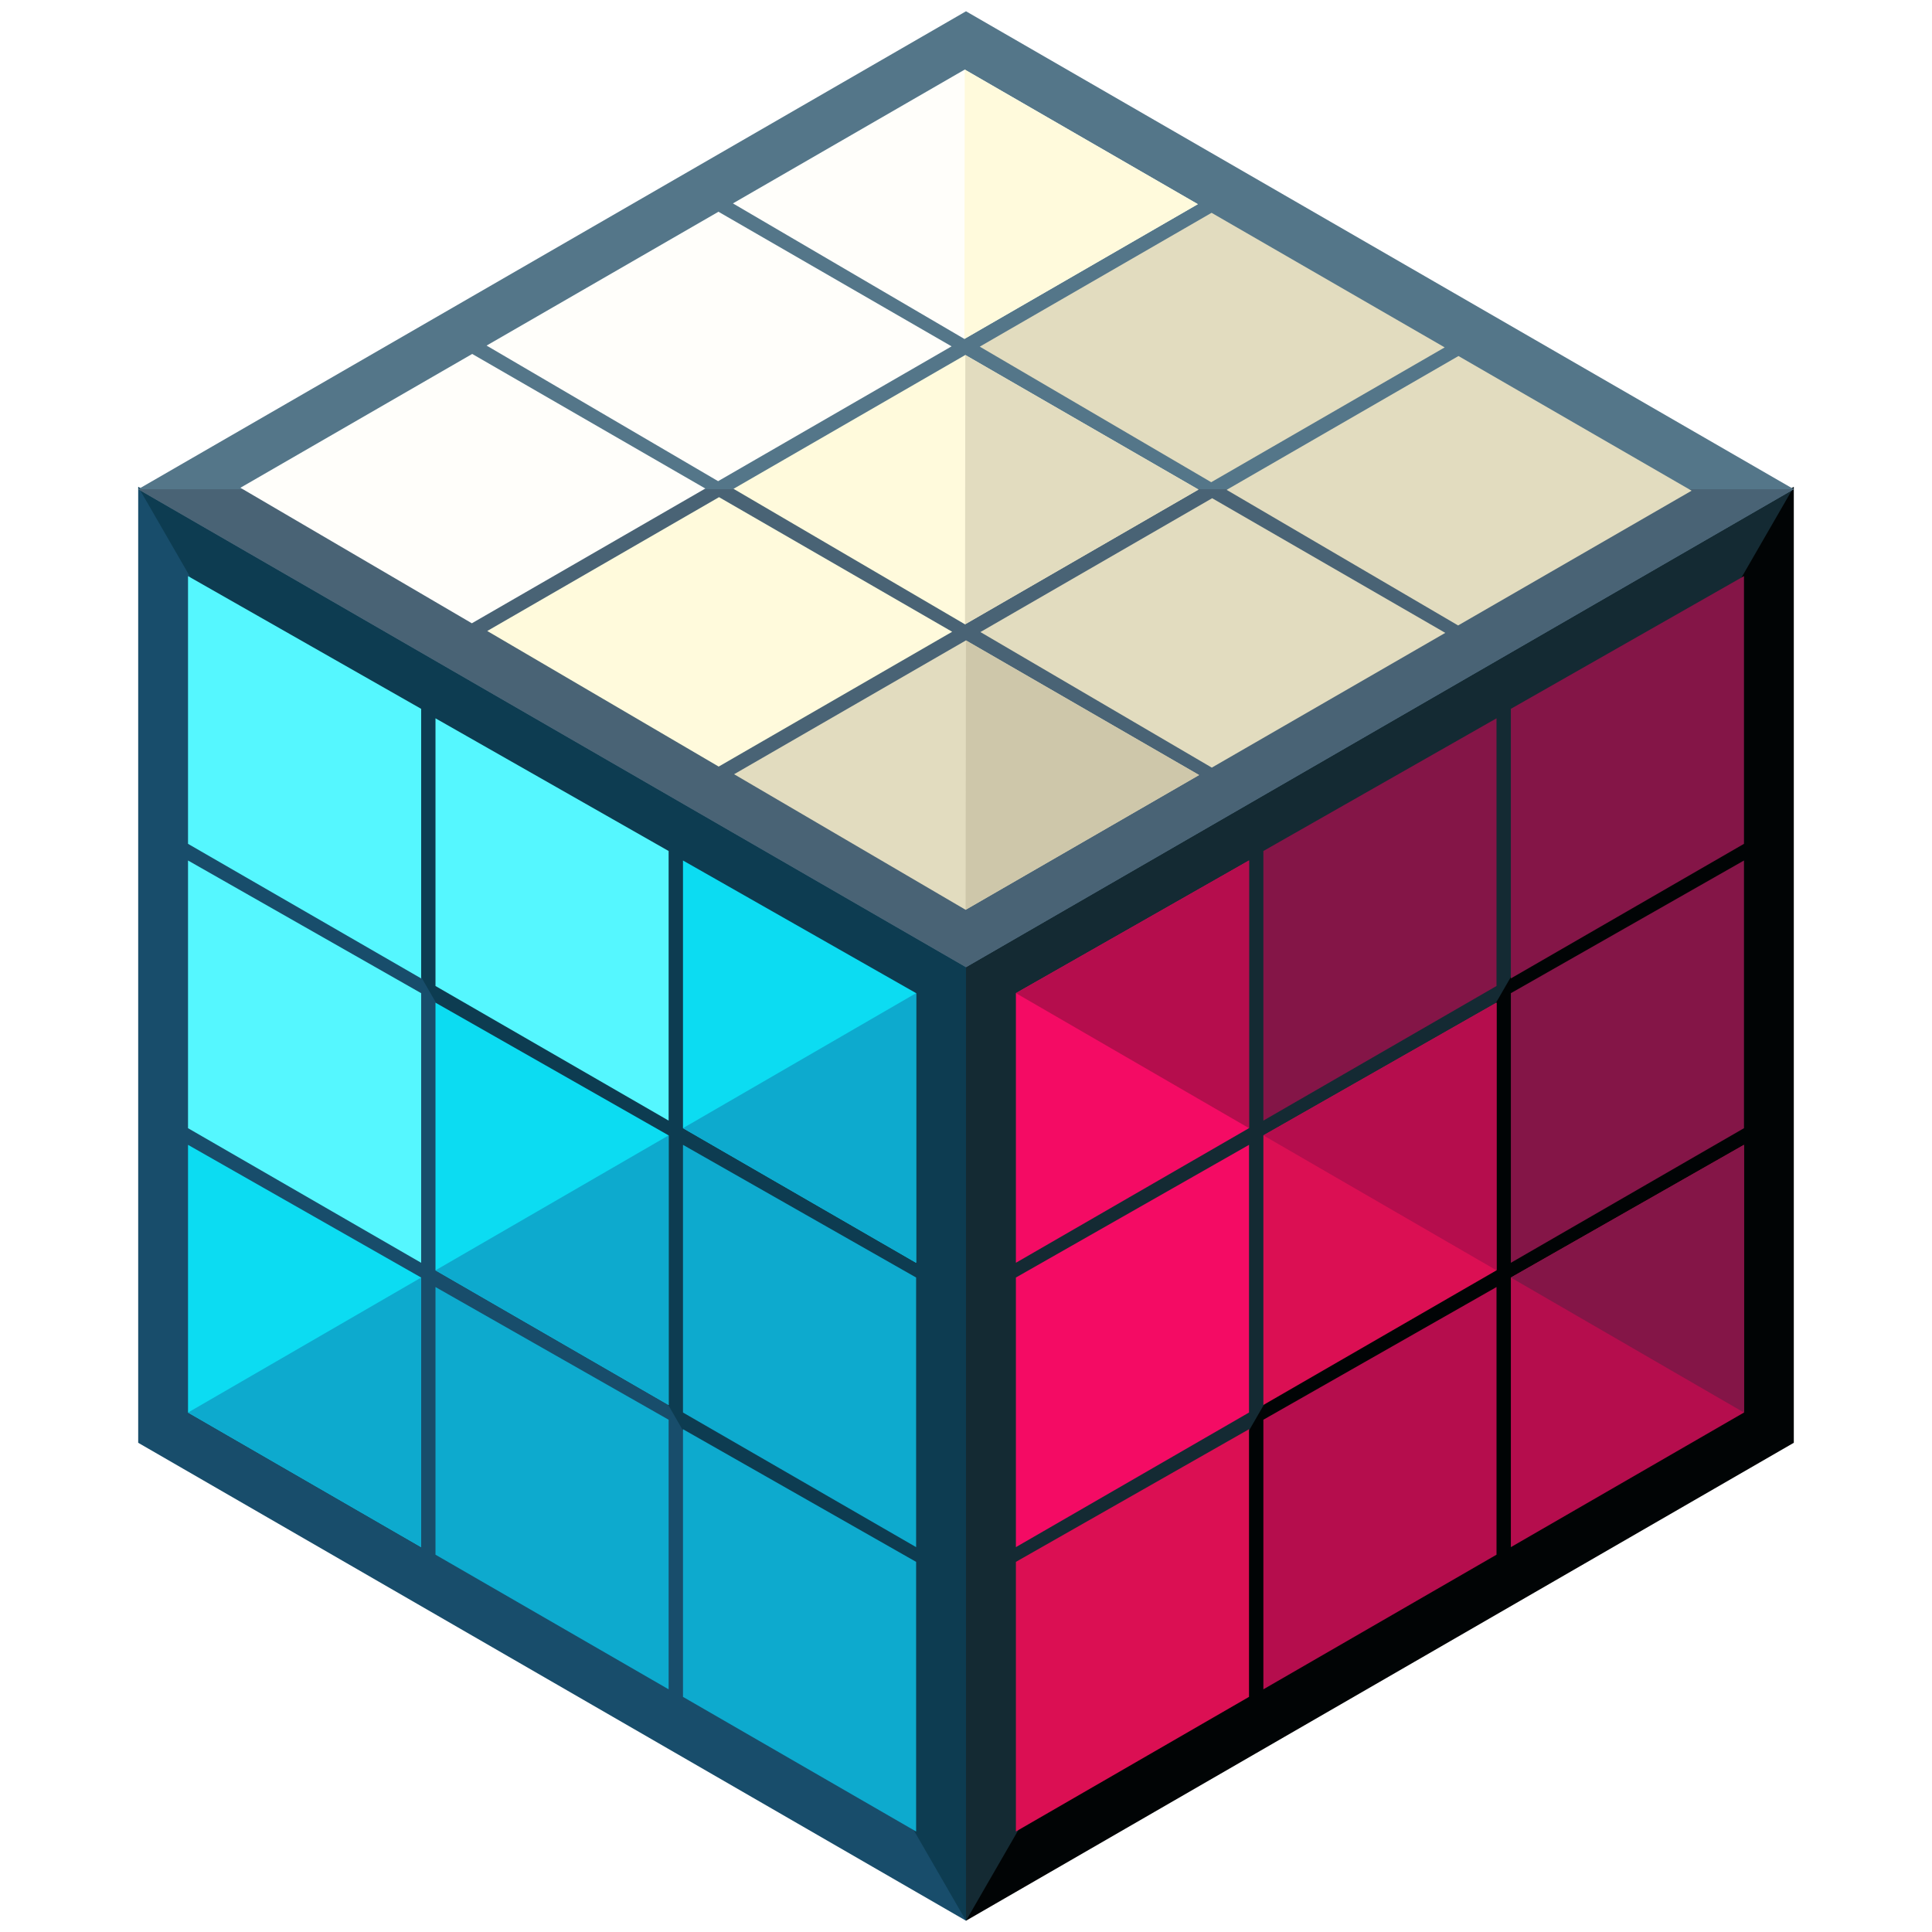 <svg xmlns="http://www.w3.org/2000/svg" xmlns:xlink="http://www.w3.org/1999/xlink" width="100%" height="100%" viewBox="0 0 100 100" xml:space="preserve"><defs><filter id="Filter" width="50.347" height="81.714" x="3.403" y="21.452" color-interpolation-filters="sRGB" filterUnits="userSpaceOnUse"><feDropShadow dx="0" dy="0" flood-color="#000" flood-opacity=".4" in="SourceGraphic" result="Shadow" stdDeviation="1.5"/></filter><filter id="Filter_2" width="50.347" height="81.714" x="3.403" y="21.452" color-interpolation-filters="sRGB" filterUnits="userSpaceOnUse"><feDropShadow dx="0" dy="0" flood-color="#000" flood-opacity=".4" in="SourceGraphic" result="Shadow" stdDeviation="1.5"/></filter><filter id="Filter_3" width="32.376" height="35.682" x="5.982" y="26.07" color-interpolation-filters="sRGB" filterUnits="userSpaceOnUse"><feDropShadow dx="0" dy="0" flood-color="#000" flood-opacity=".4" in="SourceGraphic" result="Shadow" stdDeviation="1.5"/></filter><filter id="Filter_4" width="19.567" height="28.322" x="31.601" y="40.789" color-interpolation-filters="sRGB" filterUnits="userSpaceOnUse"><feDropShadow dx="0" dy="0" flood-color="#000" flood-opacity=".4" in="SourceGraphic" result="Shadow" stdDeviation="1.5"/></filter><filter id="Filter_5" width="19.567" height="21.455" x="31.601" y="47.655" color-interpolation-filters="sRGB" filterUnits="userSpaceOnUse"><feDropShadow dx="0" dy="0" flood-color="#000" flood-opacity=".4" in="SourceGraphic" result="Shadow" stdDeviation="1.5"/></filter><filter id="Filter_6" width="19.567" height="28.323" x="5.982" y="40.789" color-interpolation-filters="sRGB" filterUnits="userSpaceOnUse"><feDropShadow dx="0" dy="0" flood-color="#000" flood-opacity=".4" in="SourceGraphic" result="Shadow" stdDeviation="1.5"/></filter><filter id="Filter_7" width="19.567" height="28.323" x="18.791" y="48.148" color-interpolation-filters="sRGB" filterUnits="userSpaceOnUse"><feDropShadow dx="0" dy="0" flood-color="#000" flood-opacity=".4" in="SourceGraphic" result="Shadow" stdDeviation="1.5"/></filter><filter id="Filter_8" width="32.377" height="28.812" x="18.791" y="55.017" color-interpolation-filters="sRGB" filterUnits="userSpaceOnUse"><feDropShadow dx="0" dy="0" flood-color="#000" flood-opacity=".4" in="SourceGraphic" result="Shadow" stdDeviation="1.5"/></filter><filter id="Filter_9" width="19.567" height="28.323" x="5.982" y="55.507" color-interpolation-filters="sRGB" filterUnits="userSpaceOnUse"><feDropShadow dx="0" dy="0" flood-color="#000" flood-opacity=".4" in="SourceGraphic" result="Shadow" stdDeviation="1.5"/></filter><filter id="Filter_10" width="45.186" height="36.172" x="5.982" y="62.376" color-interpolation-filters="sRGB" filterUnits="userSpaceOnUse"><feDropShadow dx="0" dy="0" flood-color="#000" flood-opacity=".4" in="SourceGraphic" result="Shadow" stdDeviation="1.5"/></filter><filter id="Filter_11" width="50.347" height="81.714" x="46.25" y="21.452" color-interpolation-filters="sRGB" filterUnits="userSpaceOnUse"><feDropShadow dx="0" dy="0" flood-color="#000" flood-opacity=".4" in="SourceGraphic" result="Shadow" stdDeviation="1.5"/></filter><filter id="Filter_12" width="50.347" height="81.714" x="46.25" y="21.452" color-interpolation-filters="sRGB" filterUnits="userSpaceOnUse"><feDropShadow dx="0" dy="0" flood-color="#000" flood-opacity=".4" in="SourceGraphic" result="Shadow" stdDeviation="1.5"/></filter><filter id="Filter_13" width="32.376" height="35.682" x="61.642" y="26.07" color-interpolation-filters="sRGB" filterUnits="userSpaceOnUse"><feDropShadow dx="0" dy="0" flood-color="#000" flood-opacity=".4" in="SourceGraphic" result="Shadow" stdDeviation="1.5"/></filter><filter id="Filter_14" width="19.567" height="28.322" x="48.833" y="40.789" color-interpolation-filters="sRGB" filterUnits="userSpaceOnUse"><feDropShadow dx="0" dy="0" flood-color="#000" flood-opacity=".4" in="SourceGraphic" result="Shadow" stdDeviation="1.5"/></filter><filter id="Filter_15" width="19.567" height="21.354" x="48.833" y="40.789" color-interpolation-filters="sRGB" filterUnits="userSpaceOnUse"><feDropShadow dx="0" dy="0" flood-color="#000" flood-opacity=".4" in="SourceGraphic" result="Shadow" stdDeviation="1.5"/></filter><filter id="Filter_16" width="19.567" height="28.323" x="74.452" y="40.789" color-interpolation-filters="sRGB" filterUnits="userSpaceOnUse"><feDropShadow dx="0" dy="0" flood-color="#000" flood-opacity=".4" in="SourceGraphic" result="Shadow" stdDeviation="1.5"/></filter><filter id="Filter_17" width="19.567" height="28.323" x="61.642" y="48.148" color-interpolation-filters="sRGB" filterUnits="userSpaceOnUse"><feDropShadow dx="0" dy="0" flood-color="#000" flood-opacity=".4" in="SourceGraphic" result="Shadow" stdDeviation="1.5"/></filter><filter id="Filter_18" width="19.567" height="21.354" x="61.642" y="48.148" color-interpolation-filters="sRGB" filterUnits="userSpaceOnUse"><feDropShadow dx="0" dy="0" flood-color="#000" flood-opacity=".4" in="SourceGraphic" result="Shadow" stdDeviation="1.5"/></filter><filter id="Filter_19" width="19.567" height="28.322" x="48.833" y="55.507" color-interpolation-filters="sRGB" filterUnits="userSpaceOnUse"><feDropShadow dx="0" dy="0" flood-color="#000" flood-opacity=".4" in="SourceGraphic" result="Shadow" stdDeviation="1.5"/></filter><filter id="Filter_20" width="19.567" height="28.323" x="74.452" y="55.507" color-interpolation-filters="sRGB" filterUnits="userSpaceOnUse"><feDropShadow dx="0" dy="0" flood-color="#000" flood-opacity=".4" in="SourceGraphic" result="Shadow" stdDeviation="1.5"/></filter><filter id="Filter_21" width="19.567" height="21.357" x="74.452" y="55.507" color-interpolation-filters="sRGB" filterUnits="userSpaceOnUse"><feDropShadow dx="0" dy="0" flood-color="#000" flood-opacity=".4" in="SourceGraphic" result="Shadow" stdDeviation="1.5"/></filter><filter id="Filter_22" width="19.567" height="28.323" x="61.642" y="62.867" color-interpolation-filters="sRGB" filterUnits="userSpaceOnUse"><feDropShadow dx="0" dy="0" flood-color="#000" flood-opacity=".4" in="SourceGraphic" result="Shadow" stdDeviation="1.5"/></filter><filter id="Filter_23" width="19.567" height="28.322" x="48.833" y="70.226" color-interpolation-filters="sRGB" filterUnits="userSpaceOnUse"><feDropShadow dx="0" dy="0" flood-color="#000" flood-opacity=".4" in="SourceGraphic" result="Shadow" stdDeviation="1.5"/></filter><filter id="Filter_24" width="93.195" height="56.976" x="3.403" y="-3.166" color-interpolation-filters="sRGB" filterUnits="userSpaceOnUse"><feDropShadow dx="0" dy="0" flood-color="#000" flood-opacity=".4" in="SourceGraphic" result="Shadow" stdDeviation="1.5"/></filter><filter id="Filter_25" width="93.195" height="32.238" x="3.403" y="21.572" color-interpolation-filters="sRGB" filterUnits="userSpaceOnUse"><feDropShadow dx="0" dy="0" flood-color="#000" flood-opacity=".4" in="SourceGraphic" result="Shadow" stdDeviation="1.5"/></filter><filter id="Filter_26" width="31.566" height="21.441" x="8.693" y="14.57" color-interpolation-filters="sRGB" filterUnits="userSpaceOnUse"><feDropShadow dx="0" dy="0" flood-color="#000" flood-opacity=".4" in="SourceGraphic" result="Shadow" stdDeviation="1.5"/></filter><filter id="Filter_27" width="31.565" height="21.445" x="21.47" y="21.983" color-interpolation-filters="sRGB" filterUnits="userSpaceOnUse"><feDropShadow dx="0" dy="0" flood-color="#000" flood-opacity=".4" in="SourceGraphic" result="Shadow" stdDeviation="1.5"/></filter><filter id="Filter_28" width="31.567" height="21.445" x="34.247" y="29.397" color-interpolation-filters="sRGB" filterUnits="userSpaceOnUse"><feDropShadow dx="0" dy="0" flood-color="#000" flood-opacity=".4" in="SourceGraphic" result="Shadow" stdDeviation="1.5"/></filter><filter id="Filter_29" width="19.584" height="21.445" x="46.229" y="29.397" color-interpolation-filters="sRGB" filterUnits="userSpaceOnUse"><feDropShadow dx="0" dy="0" flood-color="#000" flood-opacity=".4" in="SourceGraphic" result="Shadow" stdDeviation="1.5"/></filter><filter id="Filter_30" width="31.568" height="21.445" x="21.436" y="7.21" color-interpolation-filters="sRGB" filterUnits="userSpaceOnUse"><feDropShadow dx="0" dy="0" flood-color="#000" flood-opacity=".4" in="SourceGraphic" result="Shadow" stdDeviation="1.5"/></filter><filter id="Filter_31" width="31.567" height="21.442" x="34.217" y="14.624" color-interpolation-filters="sRGB" filterUnits="userSpaceOnUse"><feDropShadow dx="0" dy="0" flood-color="#000" flood-opacity=".4" in="SourceGraphic" result="Shadow" stdDeviation="1.5"/></filter><filter id="Filter_32" width="32.359" height="28.858" x="46.199" y="14.624" color-interpolation-filters="sRGB" filterUnits="userSpaceOnUse"><feDropShadow dx="0" dy="0" flood-color="#000" flood-opacity=".4" in="SourceGraphic" result="Shadow" stdDeviation="1.5"/></filter><filter id="Filter_33" width="31.564" height="21.442" x="34.186" y="-.149" color-interpolation-filters="sRGB" filterUnits="userSpaceOnUse"><feDropShadow dx="0" dy="0" flood-color="#000" flood-opacity=".4" in="SourceGraphic" result="Shadow" stdDeviation="1.5"/></filter><filter id="Filter_34" width="19.584" height="21.442" x="46.166" y="-.149" color-interpolation-filters="sRGB" filterUnits="userSpaceOnUse"><feDropShadow dx="0" dy="0" flood-color="#000" flood-opacity=".4" in="SourceGraphic" result="Shadow" stdDeviation="1.5"/></filter><filter id="Filter_35" width="44.345" height="28.858" x="46.963" y="7.265" color-interpolation-filters="sRGB" filterUnits="userSpaceOnUse"><feDropShadow dx="0" dy="0" flood-color="#000" flood-opacity=".4" in="SourceGraphic" result="Shadow" stdDeviation="1.5"/></filter></defs><g opacity="1"><path fill="#184d6b" d="M7.153 25.202L50 49.94L50 99.416L7.153 74.678L7.153 25.202Z" filter="url(#Filter)"/><path fill="#0d3c51" d="M7.153 25.202L50 49.94L50 99.416" filter="url(#Filter_2)"/><path fill="#55f7ff" d="M9.732 29.82L9.732 43.677L21.799 50.643L21.799 36.689L9.732 29.82ZM22.541 37.18L22.541 51.035L34.608 58.002L34.608 44.048L22.541 37.18Z" filter="url(#Filter_3)"/><path fill="#0cdcf2" d="M35.351 44.539L35.351 58.393L47.418 65.361L47.418 51.405L35.351 44.539Z" filter="url(#Filter_4)"/><path fill="#0daace" d="M35.351 58.393L47.418 65.361L47.418 51.405" filter="url(#Filter_5)"/><g opacity="1"><path fill="#55f7ff" d="M9.732 44.539L9.732 58.395L21.799 65.362L21.799 51.407L9.732 44.539Z" filter="url(#Filter_6)"/><path fill="#0cdcf2" d="M22.541 51.898L22.541 65.752L34.608 72.721L34.608 58.767L22.541 51.898Z" filter="url(#Filter_7)"/><path fill="#0daace" d="M22.541 65.752L34.608 72.721L34.608 58.767M35.351 59.257L35.351 73.112L47.418 80.079L47.418 66.124L35.351 59.257Z" filter="url(#Filter_8)"/></g><g opacity="1"><path fill="#0cdcf2" d="M9.732 59.257L9.732 73.113L21.799 80.08L21.799 66.126L9.732 59.257Z" filter="url(#Filter_9)"/><path fill="#0daace" d="M9.732 73.113L21.799 80.08L21.799 66.126M22.541 66.617L22.541 80.471L34.608 87.439L34.608 73.485L22.541 66.617ZM35.351 73.976L35.351 87.83L47.418 94.798L47.418 80.842L35.351 73.976Z" filter="url(#Filter_10)"/></g><g opacity="1"><path fill="#010405" d="M92.847 25.202L50 49.94L50 99.416L92.847 74.678L92.847 25.202Z" filter="url(#Filter_11)"/><path fill="#142a33" d="M92.847 25.202L50 49.94L50 99.416" filter="url(#Filter_12)"/><path fill="#841547" d="M90.268 29.82L90.268 43.677L78.202 50.643L78.202 36.689L90.268 29.82ZM77.459 37.18L77.459 51.035L65.392 58.002L65.392 44.048L77.459 37.18Z" filter="url(#Filter_13)"/><path fill="#f40b64" d="M64.649 44.539L64.649 58.393L52.583 65.361L52.583 51.405L64.649 44.539Z" filter="url(#Filter_14)"/><path fill="#b50d4d" d="M52.583 51.405L64.649 44.539L64.649 58.393" filter="url(#Filter_15)"/><g opacity="1"><path fill="#841547" d="M90.268 44.539L90.268 58.395L78.202 65.362L78.202 51.407L90.268 44.539Z" filter="url(#Filter_16)"/><path fill="#db0f53" d="M77.459 51.898L77.459 65.752L65.392 72.721L65.392 58.767L77.459 51.898Z" filter="url(#Filter_17)"/><path fill="#b50d4d" d="M65.392 58.767L77.459 51.898L77.459 65.752" filter="url(#Filter_18)"/><path fill="#f40b64" d="M64.649 59.257L64.649 73.112L52.583 80.079L52.583 66.124L64.649 59.257Z" filter="url(#Filter_19)"/></g><g opacity="1"><path fill="#b50d4d" d="M90.268 59.257L90.268 73.113L78.202 80.08L78.202 66.126L90.268 59.257Z" filter="url(#Filter_20)"/><path fill="#841547" d="M78.202 66.126L90.268 59.257L90.268 73.113" filter="url(#Filter_21)"/><path fill="#b50d4d" d="M77.459 66.617L77.459 80.471L65.392 87.439L65.392 73.485L77.459 66.617Z" filter="url(#Filter_22)"/><path fill="#db0f53" d="M64.649 73.976L64.649 87.83L52.583 94.798L52.583 80.842L64.649 73.976Z" filter="url(#Filter_23)"/></g></g><g opacity="1"><path fill="#547689" d="M7.153 25.322L50 50.06L92.847 25.322L50 0.584L7.153 25.322Z" filter="url(#Filter_24)"/><path fill="#496375" d="M7.153 25.322L50 50.06L92.847 25.322" filter="url(#Filter_25)"/><path fill="#fffefa" d="M12.443 25.247L24.441 18.32L36.508 25.286L24.423 32.261L12.443 25.247Z" filter="url(#Filter_26)"/><path fill="#fffadc" d="M25.22 32.66L37.217 25.733L49.284 32.7L37.199 39.678L25.22 32.66Z" filter="url(#Filter_27)"/><path fill="#e2dcbf" d="M37.997 40.074L49.997 33.147L62.064 40.116L49.979 47.091L37.997 40.074Z" filter="url(#Filter_28)"/><path fill="#cec7aa" d="M49.997 33.147L62.064 40.116L49.979 47.091" filter="url(#Filter_29)"/><g opacity="1"><path fill="#fffefa" d="M25.186 17.887L37.187 10.96L49.254 17.927L37.169 24.905L25.186 17.887Z" filter="url(#Filter_30)"/><path fill="#fffadc" d="M37.967 25.301L49.964 18.374L62.033 25.34L49.949 32.316L37.967 25.301Z" filter="url(#Filter_31)"/><path fill="#e2dcbf" d="M49.964 18.374L62.033 25.34L49.949 32.316M50.746 32.715L62.741 25.788L74.808 32.757L62.723 39.732L50.746 32.715Z" filter="url(#Filter_32)"/></g><g opacity="1"><path fill="#fffefa" d="M37.936 10.528L49.934 3.601L62 10.568L49.916 17.543L37.936 10.528Z" filter="url(#Filter_33)"/><path fill="#fffadc" d="M49.934 3.601L62 10.568L49.916 17.543" filter="url(#Filter_34)"/><path fill="#e2dcbf" d="M50.713 17.942L62.711 11.015L74.777 17.981L62.692 24.959L50.713 17.942ZM63.49 25.355L75.49 18.428L87.558 25.398L75.472 32.373L63.49 25.355Z" filter="url(#Filter_35)"/></g></g></g></svg>